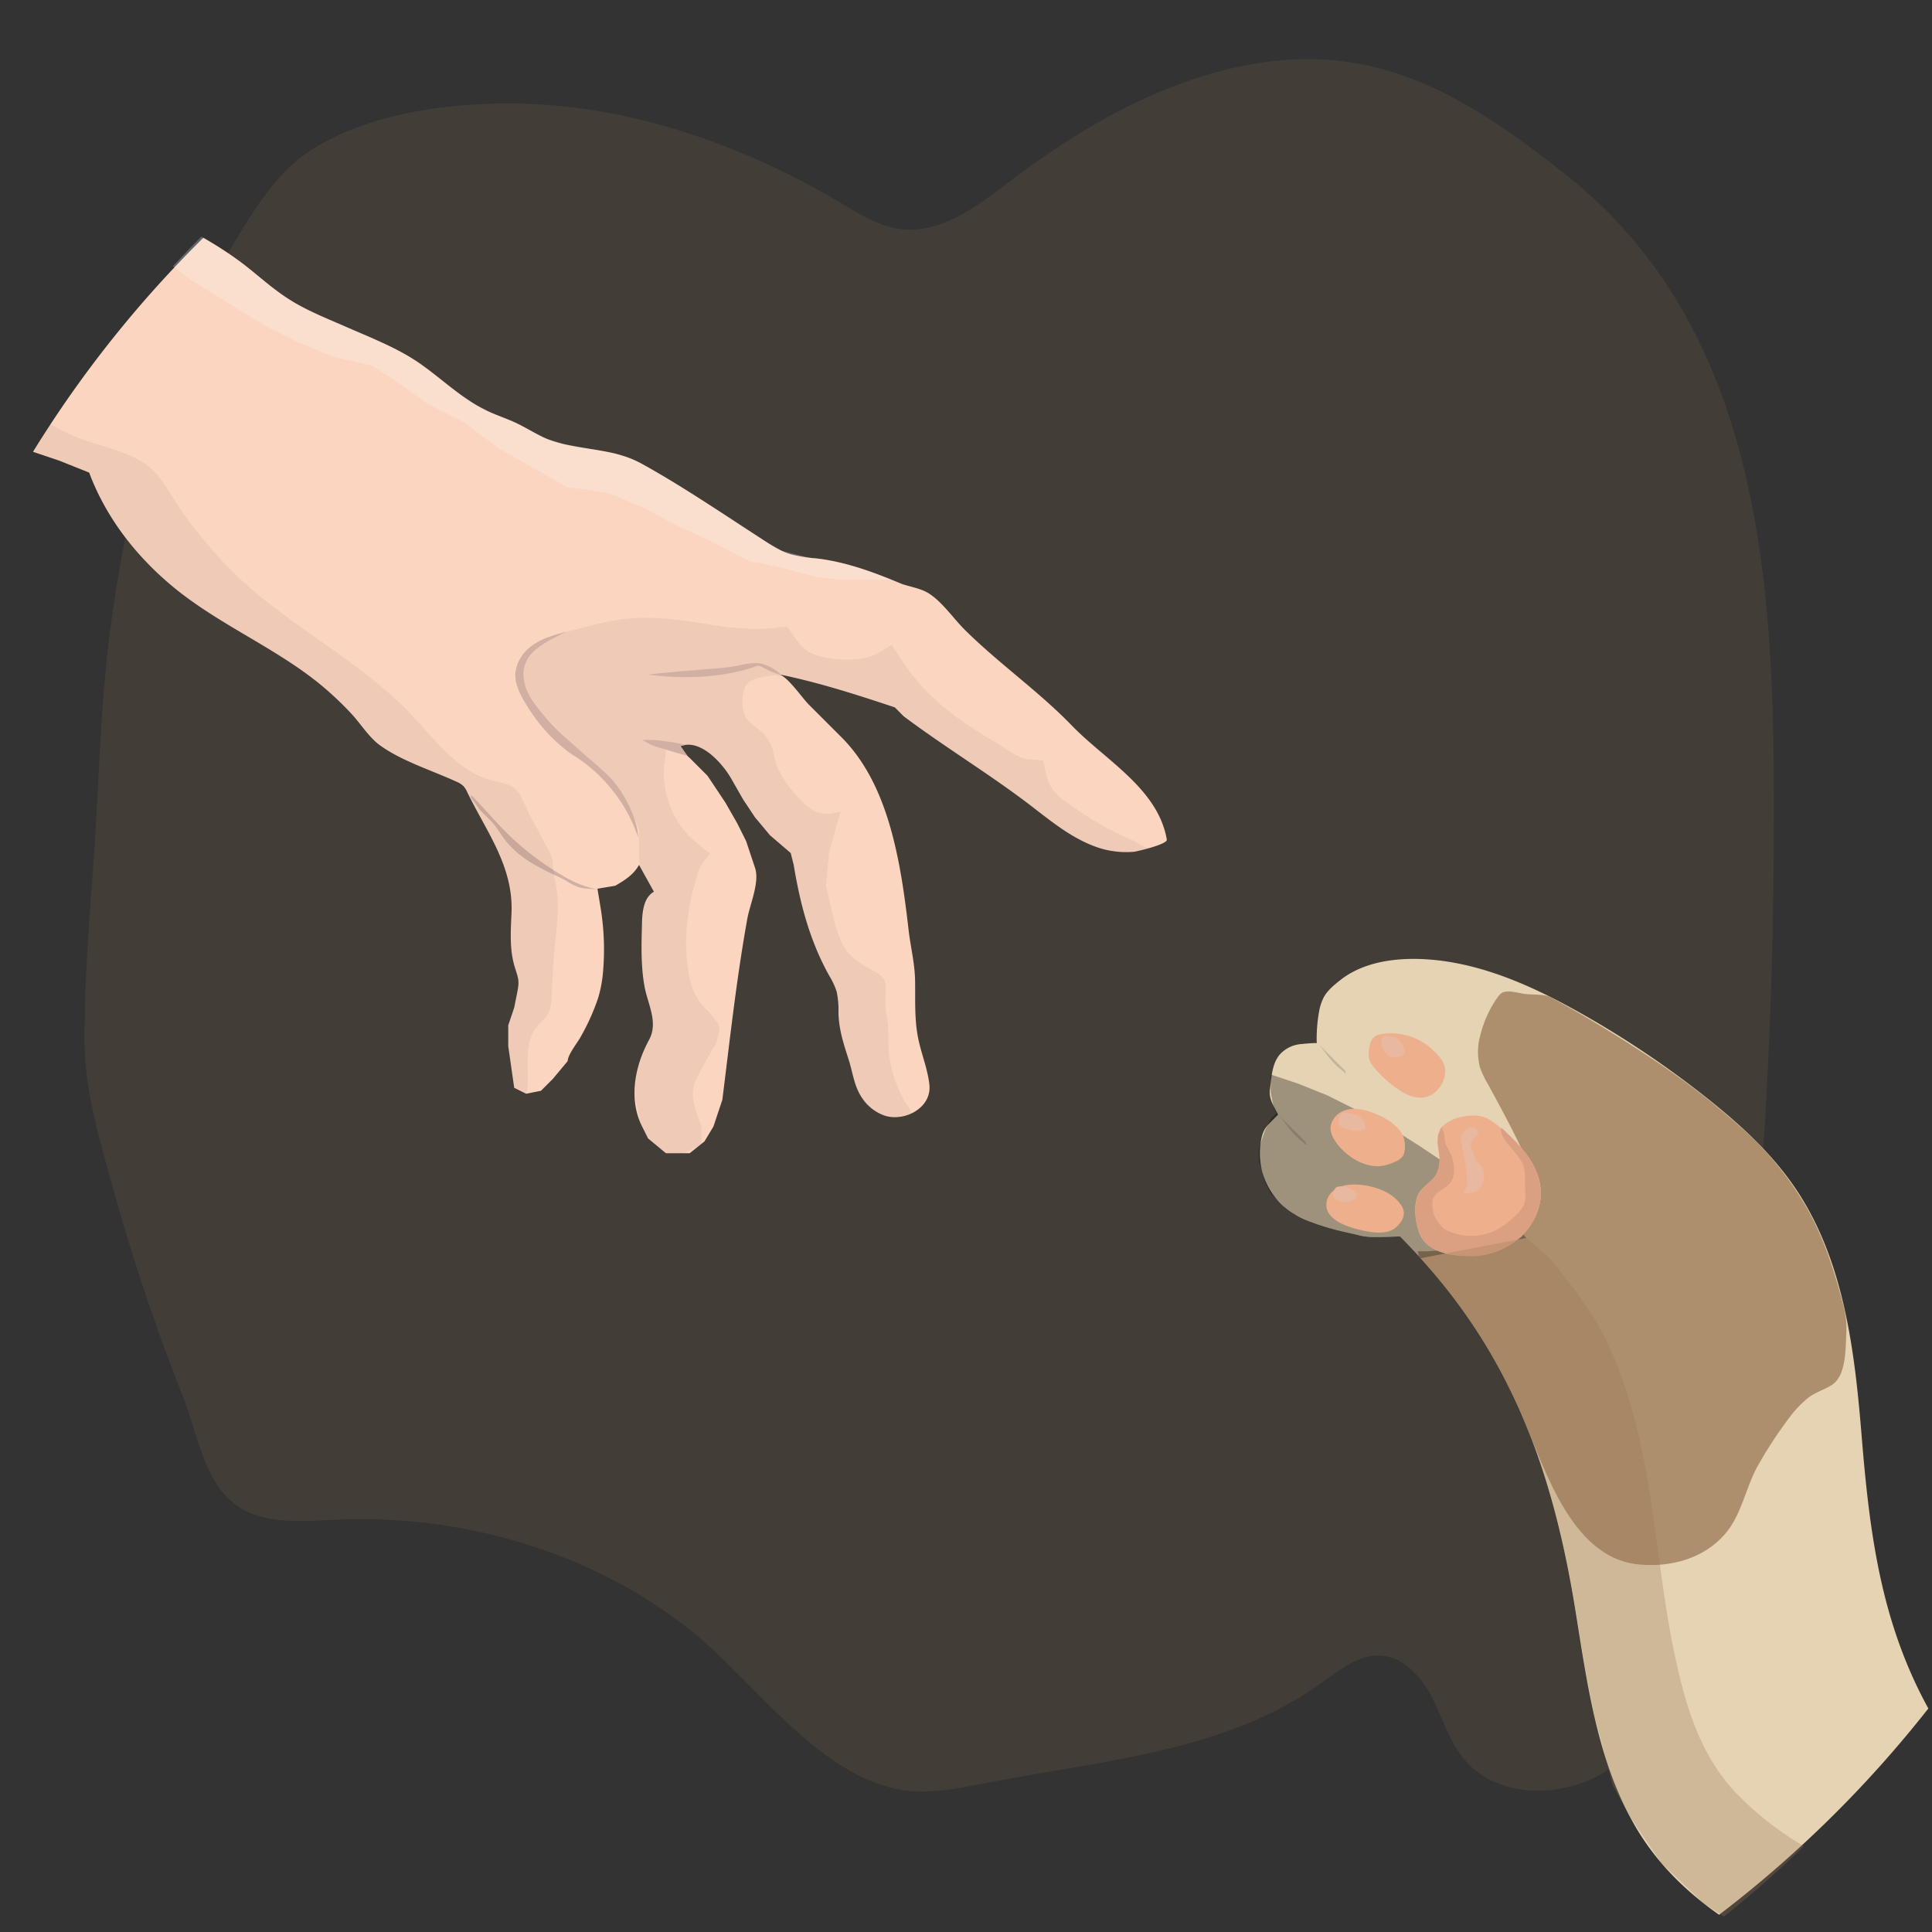 <svg xmlns="http://www.w3.org/2000/svg" viewBox="0 0 650 650"><rect x="0" y="0" width="650" height="650" fill="#333333" stroke="none"/><defs><style>.cls-1,.cls-12,.cls-3{fill:#987554;}.cls-1{opacity:0.17;}.cls-2{fill:#e5d3b3;}.cls-3{opacity:0.73;}.cls-4{fill:#c6b59b;}.cls-5{fill:#020202;opacity:0.31;}.cls-6{fill:#eeb08c;}.cls-7{fill:#e8b8a0;}.cls-8{fill:#dba082;}.cls-9{fill:#fbd5c0;}.cls-10{fill:#d1b0a3;}.cls-11{opacity:0.05;}.cls-12{opacity:0.29;}.cls-13{fill:#f9f9f9;opacity:0.25;}</style></defs><title>iconos</title><g id="historia"><path class="cls-1" d="M469.23,558.1a14.75,14.75,0,0,0-4.49-1.07c-7.56-.56-14.07,4.81-20.23,9.24-31.95,23-73.45,26-112.09,33.47-10.37,2-21.07,4.38-31.37,2-27.3-6.2-47.59-36.3-68.55-53.11-32.73-26.26-76.26-39-118-37.4-9,.34-18.13,1.31-26.79-1-18.51-5-20.11-25.15-26.18-40.46a692.82,692.82,0,0,1-23.45-69.87c-4.5-16.25-9.54-32.7-9.62-49.39-.09-19.86,1.47-39.56,2.92-59.35,1.87-25.45,2.21-50.82,5.33-76.19,6-48.33,18.92-95.74,44.61-137.49,6.27-10.19,13.22-20.41,23.26-26.91C128.14,35.31,165,32.87,192,36.05c31.76,3.74,63.11,15.74,90.48,32,6.39,3.81,12.87,8,20.25,9,13.74,1.83,26.07-7.71,37.11-16.09,22.61-17.16,47.7-31.89,75.38-38.15,45.77-10.35,76.54,8.39,111,35.48,68,53.45,70.89,142,70.57,221.78-.31,79.12-5.49,158.29-17.59,236.47-4.55,29.4-12.07,63.24-39.74,79.86-14.75,8.87-36.22,8.55-47.08-4.8-4.87-6-7.05-13.65-10.57-20.51C479,565.65,474.73,560.33,469.23,558.1Z"/><path class="cls-2" d="M604.05,399.8c-8-11.88-18.79-21.66-30-30.56a323.91,323.91,0,0,0-43.89-29.3c-12.5-6.94-25.79-13.08-39.89-15.84-12.52-2.45-28.85-2.69-39.36,5.66-2.09,1.66-4.23,3.38-5.52,5.71a16.65,16.65,0,0,0-1.61,4.94A51.49,51.49,0,0,0,443,351c0-.24-4.64.2-5.05.25a10.88,10.88,0,0,0-7.31,3.45c-2.74,3.13-2.88,7.92-3.39,11.86-.42,3.23,1.35,5.64,2.75,8.44l-2,2c-1.89,1.89-2.89,3-3.52,5.65a23.94,23.94,0,0,0,7.82,23.59c6.88,5.62,16.68,7.38,25.11,9.42,4.24,1,9.22.34,13.59.34,35.69,35.69,50.89,75.7,58.92,125.1,4.09,25.19,7.38,51.3,20.24,73.35,7.27,12.46,17.06,21.92,28.21,29.76a391.55,391.55,0,0,0,70.4-69.41c-15.89-28.93-19.71-58.47-22.41-91.28C624,454.4,620.41,424,604.05,399.8Z"/><path class="cls-3" d="M558.5,526.42c8.45-.66,16.5-3.94,22.13-10.64,5.37-6.38,6.76-15.53,10.83-22.75a145.16,145.16,0,0,1,10.38-15.87,37.57,37.57,0,0,1,6.1-6.56c2.59-2.14,5.54-2.88,8.29-4.6,5-3.09,4.66-12.52,4.94-17.52s-.73-8.48-2-13.09q-1.28-4.77-2.84-9.44A109.45,109.45,0,0,0,609,408.4a106.18,106.18,0,0,0-21.48-27.49A258.69,258.69,0,0,0,557,357c-11.48-7.71-23.24-14.94-35.4-21.53l0,0c-2.13-1.06-6.22-.76-8.61-1.07-2.17-.28-5.89-1.55-7.84-.26a5.53,5.53,0,0,0-1.33,1.44A37.79,37.79,0,0,0,498,348.44a20.49,20.49,0,0,0-.1,10.57,29,29,0,0,0,2.49,5.36c4.06,7.43,8.16,15,11.79,22.69,3.3,7,4.44,14.24,2.14,21.72-1.84,6-5.76,9.1-11.89,10.09C495,420.08,487.52,420.5,480,421h-3l.37,1.65,6.42,7.35,5.94,7.52,4.8,6.71,4.58,7,5.73,9.94,5.8,11.76,4.84,11.67c6.55,15.78,15.81,40.11,36.18,41.76A43.39,43.39,0,0,0,558.5,526.42Z"/><path class="cls-4" d="M429.94,374.9c1.58,1.59,2.74,3.54,4.18,5.25a34.88,34.88,0,0,0,2.77,2.93c.25.24,2.63,2.05,2.55,2.29.23-.69-.34-1.33-.79-1.78C435.74,380.7,432.82,377.82,429.94,374.9Z"/><polyline class="cls-5" points="513.5 416.5 505.5 407.5 495.5 397.5 477.5 385.5 466.5 378.5 456.5 373.5 446.5 368.5 436.5 364.5 427.5 361.5 427.5 367.5 428.5 372.5 429.5 374.5 427.5 376.5 425.5 380.5 423.5 386.5 423.5 390.5 424.5 393.5 425.5 397.5 426.5 399.5 427.5 401.5 429.5 403.5 430.5 404.5 432.5 406.5 435.5 408.5 437.5 409.5 441.5 411.5 444.5 412.5 448.5 413.5 452.5 414.5 456.5 415.5 458.14 415.82 459.62 416.04 462.1 416.21 463.77 416.22 465.61 416.17 468 416 470.89 416 473.24 418.28 474.88 419.98 477 422.25 477.99 423.33"/><path class="cls-6" d="M472.27,388.42a9.51,9.51,0,0,0,.06-5.39c-.74-2.85-3.84-5.38-6.29-6.74-4.24-2.34-10.89-4.87-15.37-1.82a6.9,6.9,0,0,0-3,4.49c-.36,3.32,2.75,6.86,5,8.86,3.08,2.7,7.27,4.74,11.43,4.52a14.36,14.36,0,0,0,5.33-1.52,5.73,5.73,0,0,0,2.59-1.94A3.29,3.29,0,0,0,472.27,388.42Z"/><path class="cls-6" d="M470.48,366.53a40.41,40.41,0,0,1-6.25-5.2c-1.21-1.27-3.73-3.92-3.73-5.83a13.14,13.14,0,0,1,.57-4.75,4.28,4.28,0,0,1,1.79-2.24,5.63,5.63,0,0,1,1.65-.55,20.42,20.42,0,0,1,16.71,4.53c2.27,2,5.31,4.92,5,8.26a9.64,9.64,0,0,1-4.34,7.42C478.1,370.49,473.81,368.9,470.48,366.53Z"/><path class="cls-6" d="M456.49,398.53c5.63.23,12.32,2.56,15.14,7.29,1.63,2.72.07,5.37-2.08,7.2-2.46,2.09-6.41,1.83-9.41,1.29-4.61-.82-14.55-3.21-13.86-9.57.41-3.77,4.14-5.86,7.59-6.15A22.6,22.6,0,0,1,456.49,398.53Z"/><path class="cls-7" d="M453.48,399.56c1,.4,3.15,1.49,2.9,2.88s-2.43,1.81-3.59,1.93c-1.44.16-3.77-.51-4.25-2.08a2.76,2.76,0,0,1,.63-2.39,1.64,1.64,0,0,1,.5-.48C450.56,398.93,452.56,399.2,453.48,399.56Z"/><path class="cls-7" d="M454.48,374.61c1.91.31,3.48.88,4.29,2.73.23.54.83,1.69.61,2.26-.14.38-.64.55-1,.65a6.58,6.58,0,0,1-2.65.18,23.18,23.18,0,0,1-4-1.21,3,3,0,0,1-.9-.44c-.95-.74-.29-4.33,1.11-4.34A14.68,14.68,0,0,1,454.48,374.61Z"/><path class="cls-7" d="M467.5,355.5a11.8,11.8,0,0,1-1.86-2,4.72,4.72,0,0,1-.84-3.68,1.73,1.73,0,0,1,.8-1.18,1.85,1.85,0,0,1,.93-.16,8.65,8.65,0,0,1,2,.35,5.59,5.59,0,0,1,1.77.72,7.25,7.25,0,0,1,2.22,3.7,2.25,2.25,0,0,1-.31,1.61c-.84,1.19-3.48.65-4.72.65"/><path class="cls-6" d="M483.49,394.49a10.72,10.72,0,0,0,.8-5.54,44.63,44.63,0,0,1-.64-4.88c0-2.09.32-4,1.94-5.43a13.62,13.62,0,0,1,6.84-3,15.83,15.83,0,0,1,5.74-.11c2.36.45,4,1.76,5.81,3.22,8.86,7.11,17.8,17.1,13.17,29.24-3.46,9.09-13,14.7-22.51,14.62-6.6-.05-15-1.21-17.35-8.4-1.13-3.48-1.73-8.11-.45-11.61.92-2.52,2.87-3.75,4.75-5.46A7.89,7.89,0,0,0,483.49,394.49Z"/><path class="cls-8" d="M484.94,379.32,483.83,382l-.17,2.52.52,3.6.17,1.74-.24,2.8-.61,1.88-1.07,1.72-2,1.88-1.85,1.71-1.23,1.63-1,3.12-.21,3.13.26,2.67.51,2.46.62,2,1.43,2.51,1.59,1.62L482.1,420l2.47,1.12,2.65.74,2.82.46,2.12.17h1.91l3.2.08,2.09-.42,3.07-.77,1.69-.61,1.73-.77,1.68-.91,1.59-1L512,416l1.8-2.26,1.31-1.79,1.25-2.18L517,408l.86-2.28.56-2.75v-2L518,398l-.63-2.69-1.15-2.74-1.54-2.66-1.2-1.72-3.06-3.61-3-3c-.77-.66-1.58-1.76-2.54-2.11-.06,3.58,3.49,6.33,5.36,9a15.67,15.67,0,0,1,2.11,3.26,12.21,12.21,0,0,1,.7,4.06c.05,1.75.07,3.51.11,5.27a10.55,10.55,0,0,1-.55,4.53,14.27,14.27,0,0,1-3.33,3.9,25.41,25.41,0,0,1-6.65,4.69,18.89,18.89,0,0,1-15.34,0c-2.14-.92-3-2.35-4.26-4.2a10.2,10.2,0,0,1-1.12-5,5.1,5.1,0,0,1,.38-2c1.06-2.24,4-3.05,5.57-4.92,1.87-2.29,1.45-6.46.57-9-.61-1.78-1.87-3.29-2.31-5.11-.18-.75,0-1.49-.21-2.21-.21-.89-.59-1.78-.88-2.65"/><path class="cls-7" d="M493.5,401.5a14.15,14.15,0,0,0,3-.69c1.61-.49,2.33-2.59,2.69-4.11a5.22,5.22,0,0,0-1.12-4.66,8,8,0,0,1-2-2.84L495,386.05a3.25,3.25,0,0,1-.26-1.33c.11-1.13,1.76-2.19,2.51-2.91a.48.48,0,0,0,.18-.26.42.42,0,0,0,0-.29c-.38-1.11-.87-2.14-2.14-2a5.07,5.07,0,0,0-2.81,1.41c-1.29,1.41-.94,3.38-.61,5.09.77,4,1.75,8.16,1.67,12.29a4.12,4.12,0,0,1-.39,2C492.56,401,492.09,401.62,493.5,401.5Z"/><path class="cls-4" d="M443.21,350.85c1.58,1.59,2.73,3.54,4.18,5.25a34.91,34.91,0,0,0,2.77,2.94c.25.23,2.63,2,2.55,2.28.23-.68-.35-1.32-.79-1.77C449,356.65,446.09,353.77,443.21,350.85Z"/><path class="cls-9" d="M360.62,244.12c-11.11-11.51-24.58-20.88-36-32.2-3.94-3.9-8-10-12.76-12.64-2.43-1.34-5.69-1.9-8.34-2.78-9.41-3.92-18.61-7.41-28.82-8.63a49.37,49.37,0,0,1-8.57-1.37c-3.46-1-6.54-3-9.58-5-13.38-8.66-26.6-17.67-40.53-25.42-9.74-5.43-20.11-4.38-30.39-7.81-4.09-1.36-7.67-3.89-11.55-5.76-3.35-1.61-6.91-2.73-10.26-4.32-8.21-3.89-14.73-10.35-22.06-15.56-7.56-5.36-16.54-8.81-25-12.51-6.81-3-13.8-5.68-20-9.73-5.45-3.53-10.21-8-15.38-11.94A123.63,123.63,0,0,0,68.42,80,385,385,0,0,0,11.1,152l8.9,3,10,4c5.57,14.86,15.31,27.52,27.44,37.77,15.24,12.87,34,20.48,49.48,32.82A109.2,109.2,0,0,1,118.1,240c3.08,3.26,5.9,7.86,9.47,10.54,7.17,5.37,17.76,8.64,25.92,12.42a7.69,7.69,0,0,1,2.44,1.53,7.54,7.54,0,0,1,1.25,2c6.61,13.56,15.58,25,14.91,40.74-.26,6.06-.71,12.35,1.13,18.23,1.25,4,1.58,4.51.78,8.52l-1,5-2,6v7l1,7,1,7,4,2,5-1,4-4,5-6c0-2.17,3.43-6.33,4.49-8.38a73.94,73.94,0,0,0,5.77-12.92,43.54,43.54,0,0,0,1.5-7.4A87,87,0,0,0,202,305c0-.08-1-6-1-6l6-1c3.2-1.87,6.11-3.66,8-7l5,9c-3.42,2-3.92,6.69-4,10.67-.21,7.13-.42,14.36.88,21.41,1.09,5.87,4.68,11.91,1.48,17.79-4.72,8.7-7,19.86-2.33,29.12l2,4,6,5h8l5-4,3-5,3-9c2.54-20.29,4.76-40.76,8.41-60.95.86-4.8,4.2-12.23,2.59-17.05-.05-.14-3-9-3-9l-3-6-4-7-6-9-6-6a24.18,24.18,0,0,1-3.47-3.79c6.92-3.11,14.56,5.7,17.47,10.79l4,7,4,6,5,6,7,6,1,4c2.2,13.18,5.37,25.38,11.93,37.23a25.2,25.2,0,0,1,2.53,5.42,30.89,30.89,0,0,1,.6,7.26c.17,5.57,1.76,10.38,3.44,15.61,1.35,4.23,1.82,8.77,4.31,12.58a15.07,15.07,0,0,0,7.84,6.26c6.7,2.12,15.85-2.62,15-10.44-.59-5.39-2.76-10.47-3.81-15.79-1.26-6.36-.89-12.86-1-19.31-.11-5.83-1.52-11.18-2.18-16.9-.89-7.71-1.88-15.43-3.4-23.05-3-15.1-8.09-30.73-19.23-41.87l-11-11c-2.13-2.13-7.23-9.57-10-10.12,13.3,2.7,26.13,6.84,39,11.12l3,3c13.89,10.43,28.89,19.45,42.73,30.05,6.45,4.95,12.83,10.2,20.36,13.26a30.27,30.27,0,0,0,14.31,2.27c1.16-.12,11.36-2.52,11.1-4.09C389.64,265.36,371.88,255.77,360.62,244.12Z"/><path class="cls-10" d="M190.5,212.5l-.65.19c-4.19,1.19-8.29,2.31-11.7,5.2a13.14,13.14,0,0,0-4.73,8.19c-.56,4.56,2.65,9.52,5.05,13.19a55,55,0,0,0,12.94,13.84c1.08.78,2.24,1.44,3.33,2.19A51.39,51.39,0,0,1,206,265.83a52.84,52.84,0,0,1,7.41,12.42,20.29,20.29,0,0,0,1.48,3.52,11.2,11.2,0,0,1-.44-2.63,38.7,38.7,0,0,0-6.66-14.44c-3.3-4.46-7.71-7.79-11.82-11.46s-8.66-7.5-12.3-11.74c-3-3.54-6.52-7.69-7.36-12.42C174.64,219.66,183.79,216.05,190.5,212.5Z"/><path class="cls-10" d="M158.5,267.5c4.63,4.63,8.75,9.72,13.53,14.22a95.36,95.36,0,0,0,17.47,13,46.07,46.07,0,0,0,4.63,2.4,34.52,34.52,0,0,0,8,2.32c-2.61-.52-5.39-.22-7.9-1.12a19.93,19.93,0,0,1-3.57-1.88c-1.19-.72-2.44-1.26-3.68-1.87a93.12,93.12,0,0,1-8.29-4.32,34.88,34.88,0,0,1-2.94-2,30.8,30.8,0,0,1-5.31-5c-1.83-2.25-3.2-4.91-5.21-7-1.24-1.26-2.51-2.48-3.76-3.73l-3-4.15Z"/><path class="cls-11" d="M215.22,291.4l2.26,4.06,2,4v.85l-1,.88L216.65,305l-.15,1.52-.62,7.23-.06,5.49.16,5.48.6,5.8L217,335l1.93,4.85.64,3.62-.08,3-.9,2.92-1.2,2.34-1.08,2.44-2.16,7.06-.69,6.76,2,9.81,2.23,4.57,3.44,3.24L224,388h6.1l4.89-2.39.93-.75L236,379c-1.43-4.29-3.79-9.21-2.55-13.8a17.53,17.53,0,0,1,1.57-3.58A121.43,121.43,0,0,1,241,351l1-4c.73-2.93-4.58-7.37-6.13-9.3-3.6-4.48-4.36-10.25-4.85-15.84-.66-7.5.36-14.58,2-21.86l2-7c.57-2,2.89-4.34,4-6.06-.39.59-7-5.44-7.54-6a32.28,32.28,0,0,1-5.45-8.36A30,30,0,0,1,224,254v-2l7.8-1.44,3.85,1,4.47,3.1,5.31,6.39L250,269l5.65,8,3.35,4,4.1,3.51L266,287l1,4,1.32,7.14,2.71,11,2.58,7.65,3.88,8.74,2.82,5.28,1.23,3.2.4,2.68L282,340v2l.78,4.95,1.7,6.36,1.52,4.93,1.22,4.71,1.53,4.24,2.05,3.28,1.88,2,2.33,1.71,3,1.31,4.21.34,3.65-.89c1.6-.7-.9-3.34-1.55-4.5a41.31,41.31,0,0,1-5.21-15.95c-.33-3-.12-5.94-.29-8.91s-1-5.63-1-8.52c0-2.36.83-5.73-.58-7.82-1.14-1.68-3.66-2.75-5.37-3.74a26.83,26.83,0,0,1-6.07-4.49c-2.68-2.8-3.56-6.46-4.88-10l-3-13,1-11,3-11,1-3a24.54,24.54,0,0,1-4,.74,9.58,9.58,0,0,1-5.2-1.05,16.61,16.61,0,0,1-4.14-3.34c-3.58-3.71-7.35-8.38-8.77-13.44-.34-1.19-.49-2.44-.83-3.63A13.51,13.51,0,0,0,256,246c-1.95-1.69-4.24-2.83-5.39-5.29a13.1,13.1,0,0,1,.3-10c1.52-2.85,7.29-3.15,10.08-3.62l2.27.46,4.62.71,4.69,1.15,9.32,2.59,6.8,2.08,7.64,2.47L301,238l6.77,5.78,6.83,4.83,7.72,5.28,6.66,4.52,14.49,10.19,7.33,5.59,4.9,3.63L363,282.4l5.26,2.37,6.1,1.59,4.34.35,4.26-.45,3.78-1c-1,.27-4.73-2.09-5.84-2.59a111.7,111.7,0,0,1-18.82-10.48c-2.64-1.89-5.53-3.63-7.59-6.18-2.36-2.9-2.64-6.54-3.52-10-.08-.34-4.34-.49-4.79-.54-3.86-.47-6.73-3-9.95-4.92-3.73-2.22-7.44-4.48-11-6.9-8.5-5.73-15.56-12.15-21.22-20.64l-4-6c-2.84,1.62-5.32,3.46-8.56,4.25a31.18,31.18,0,0,1-10.29.45,25.4,25.4,0,0,1-7.76-1.77c-4.22-1.85-5.8-5.43-8.39-8.93-.28-.38-5.2.4-5.89.44-2.15.09-4.31.13-6.46.08a85.35,85.35,0,0,1-12.86-1.23c-8.32-1.45-16.87-2.7-25.34-2.39s-16.25,2.79-24.31,4.79l-2.88,1.48-3.5,1.93L181,218l-2,2-1.62,2-1,2.43-.26,1.63L176,228l.48,1.91,1.16,3.16,2.92,4.65,2.38,2.94,8.5,8.56,7.47,6.59,4.16,3.7,5.3,6,2.95,4.93,2,4.67L215,279v10Z"/><path class="cls-10" d="M262.89,227.09a14.93,14.93,0,0,0-6.66-3.78c-2.85-.6-5.72.17-8.52.74a86.46,86.46,0,0,1-9.1,1c-6.87.64-13.76,1.06-20.61,1.92,11.51,1.44,22.84,1.19,34-2l3-1c.5-.17,2.55,1.07,3,1.28A25.6,25.6,0,0,0,262.89,227.09Z"/><path class="cls-10" d="M230.57,250.62a46.89,46.89,0,0,0-7.1-1.26A31.32,31.32,0,0,0,216,249c1.14.47,2.17,1.14,3.26,1.67a26.84,26.84,0,0,0,3.93,1.26q4.05,1.25,8.13,2.4L229,251S230.44,250.67,230.57,250.62Z"/><path class="cls-12" d="M583.83,603c-11.44-12.26-16.32-27.77-19.86-43.78-4-17.83-5.73-36-8.51-54.07s-6.69-36.47-14.6-53.18c-5-10.68-12-19.44-19.36-28.48l-8-7L478,423.31l1.61,1.8,9,10.87,7.55,10.59,4.56,7.26,6,10.81,5.4,11.5,4.65,11.75,4.78,14.71,3.37,12.79,3.25,15.23,2,11.55,3.25,19.88,3,15.31,3.83,14.19,2.29,9,5.88,10.76,10.47,15.44L573,640.2l7,4.61q14-11.19,26.9-23.67A108.63,108.63,0,0,1,583.83,603Z"/><path class="cls-13" d="M291,191.7l-5.86-1.77-4.62-1.1-4-.7-4.51-.55-8.84-2.2L257.29,182l-6.74-4.39-6.48-4.23-8.17-5.29-6.28-4-6.43-3.91-5.2-3-5.71-2.88-5.39-1.71-9-1.68-8.24-1.51-5.9-1.86-5.66-2.91-6-3-7-2.85-5.44-2.85-4.87-3.28-4-3-3.52-2.79L142,123l-4.62-3.17-4.94-2.68L125,113.67l-6-2.58-6.52-2.82-4.34-1.89-4.76-2.23-4-2.15-3.79-2.39L91,96.27l-4.29-3.48-3.19-2.61L77.91,86,67.74,79.58q-4.87,4.9-9.58,10L64,94l16,10,10,6,10,5,12,5,13,3,8,5,11,8,12,6,12,9,16,9,7,4,8,1,6,1,12,5,9,5,13,6s13,7,14,7,10,2,10,2l11,3,8,1h17.85l-5.19-2Z"/><path class="cls-11" d="M186.06,291.73a18.14,18.14,0,0,0-.34-2.94,13.41,13.41,0,0,0-1.42-3.28l-6-11.11c-1.46-2.7-3-7.68-5.52-9.49-2.18-1.58-6.43-1.87-9-2.85a33.34,33.34,0,0,1-8.57-4.62c-6-4.58-10.76-10.49-15.86-16-19-20.47-45.13-31.87-64.26-52.35A157.77,157.77,0,0,1,61.17,172c-3.9-5.55-6.75-12.06-12.46-16s-12.88-5.41-19.46-7.66a68.69,68.69,0,0,1-12.56-5.76q-2.9,4.48-5.69,9V152l2.5.83,10.62,3.82L30,159l.95,2.41,4.08,8.5,3,5,5,7.06,5.59,6.49,7.68,7.35,8.18,6.44L74.77,209l12.38,7.4,8.24,5.07,10.25,7.13L113.1,235l4.9,5,2.92,3.36,4.66,5.46,5.6,4.12,6.06,3.13,7.68,3.28,6,2.49L156,265l2.39,3.92,4.54,8.46,2.77,5.25,3.26,7.21,2,6.23,1.13,7.87-.21,8.84v3.94l.41,4.72L173,325l.89,2.65.54,3L174,334l-1.44,6.31-1.56,5.4v5l.08,1.89.5,3.47.51,3.57.44,3.06L173,366l4,3c1.68-7-1.23-16.58,3-22.69,1.43-2.08,3.69-3.58,4.72-5.88a13.23,13.23,0,0,0,.84-4.68c.35-6.12.53-12.29,1.2-18.37.68-6.23,1.39-12.54.45-18.78C186.83,296.31,186.26,294,186.06,291.73Z"/></g></svg>